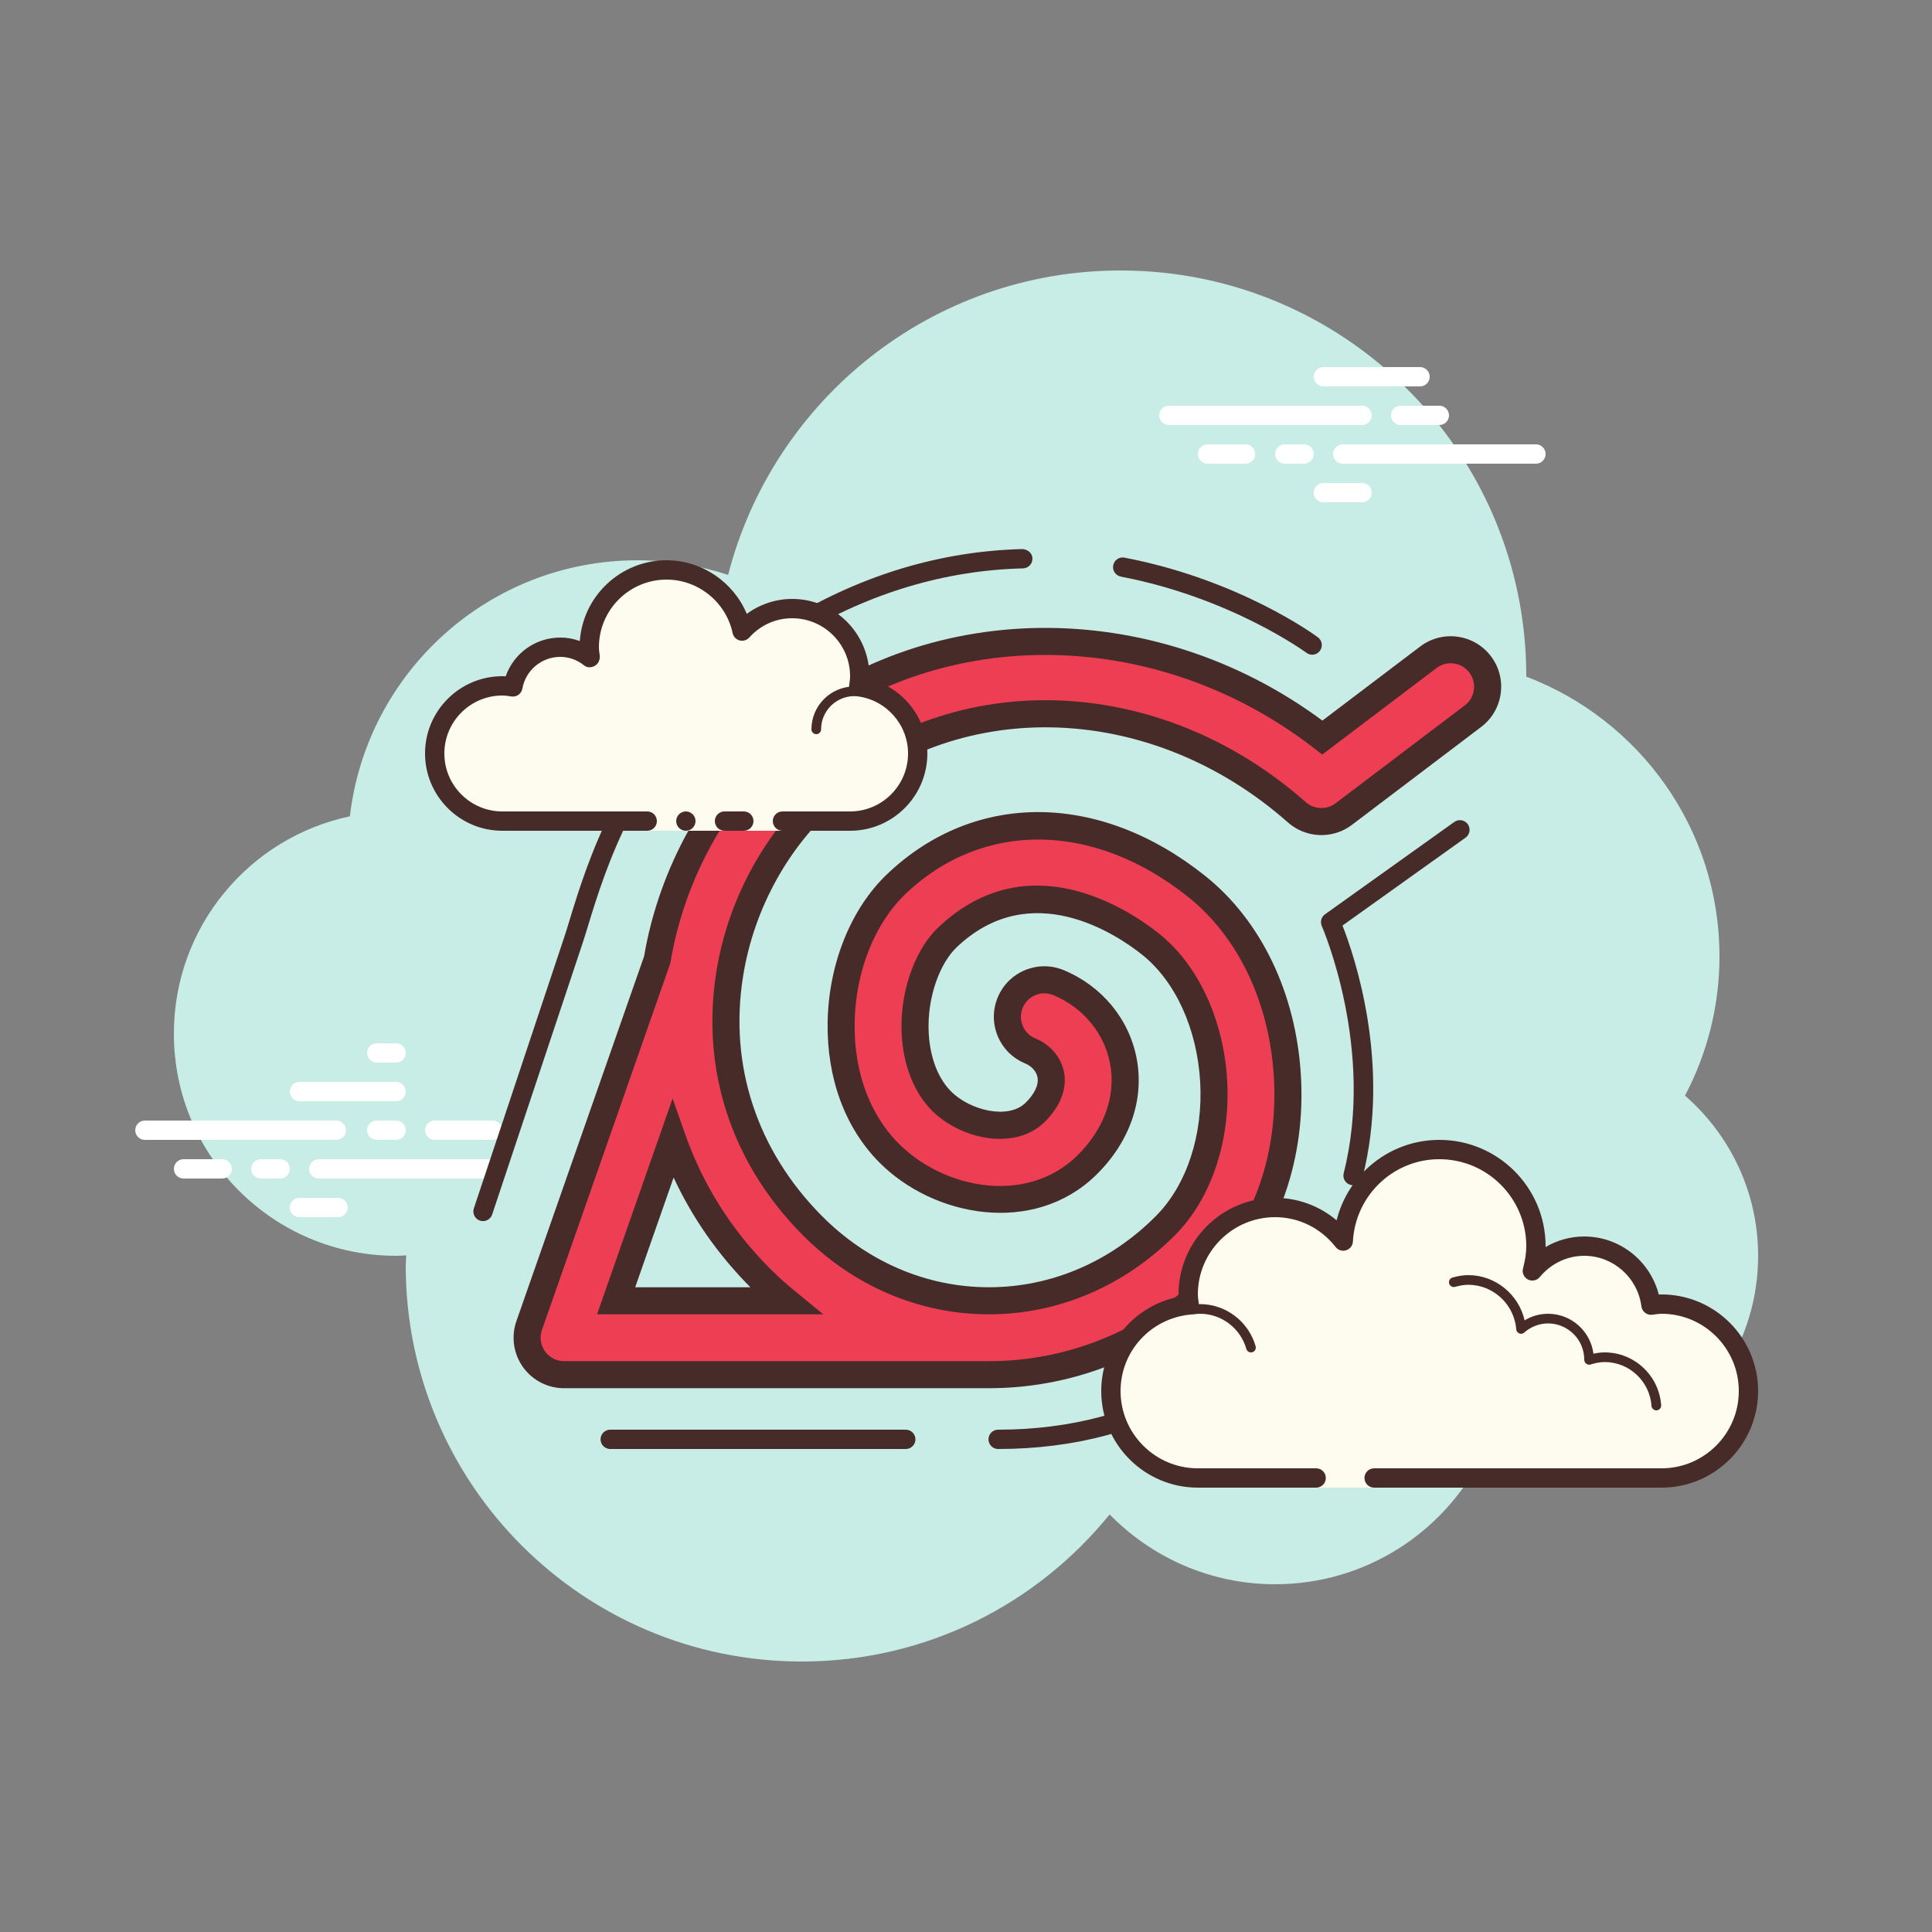 <svg xmlns="http://www.w3.org/2000/svg"  viewBox="0 0 100 100" width="500px" height="500px"><rect x="0" y="0" width="100" height="100" fill="#808080" stroke="none"/><path fill="#c7ede6" d="M87.215,56.71C88.35,54.555,89,52.105,89,49.5c0-6.621-4.159-12.257-10.001-14.478 C78.999,35.015,79,35.008,79,35c0-11.598-9.402-21-21-21c-9.784,0-17.981,6.701-20.313,15.757C36.211,29.272,34.638,29,33,29 c-7.692,0-14.023,5.793-14.89,13.252C12.906,43.353,9,47.969,9,53.5C9,59.851,14.149,65,20.5,65c0.177,0,0.352-0.012,0.526-0.022 C21.022,65.153,21,65.324,21,65.5C21,76.822,30.178,86,41.5,86c6.437,0,12.175-2.972,15.934-7.614C59.612,80.611,62.64,82,66,82 c4.65,0,8.674-2.65,10.666-6.518C77.718,75.817,78.837,76,80,76c6.075,0,11-4.925,11-11C91,61.689,89.53,58.727,87.215,56.71z"/><path fill="#fff" d="M17.405,59H7.5C7.224,59,7,58.776,7,58.5S7.224,58,7.5,58h9.905c0.276,0,0.5,0.224,0.5,0.5 S17.682,59,17.405,59z"/><path fill="#fff" d="M20.5,59h-1c-0.276,0-0.5-0.224-0.5-0.5s0.224-0.5,0.5-0.5h1c0.276,0,0.5,0.224,0.5,0.5 S20.777,59,20.5,59z"/><path fill="#fff" d="M25.491,61H16.5c-0.276,0-0.5-0.224-0.5-0.5s0.224-0.5,0.5-0.5h8.991c0.276,0,0.5,0.224,0.5,0.5 S25.767,61,25.491,61z"/><path fill="#fff" d="M14.5,61h-1c-0.276,0-0.5-0.224-0.5-0.5s0.224-0.5,0.5-0.5h1c0.276,0,0.5,0.224,0.5,0.5 S14.777,61,14.5,61z"/><path fill="#fff" d="M11.5,61h-2C9.224,61,9,60.776,9,60.5S9.224,60,9.5,60h2c0.276,0,0.5,0.224,0.5,0.5 S11.777,61,11.5,61z"/><path fill="#fff" d="M17.5,63h-2c-0.276,0-0.5-0.224-0.5-0.5s0.224-0.5,0.5-0.5h2c0.276,0,0.5,0.224,0.5,0.5 S17.776,63,17.5,63z"/><path fill="#fff" d="M20.5,54c-0.177,0-0.823,0-1,0c-0.276,0-0.5,0.224-0.5,0.5c0,0.276,0.224,0.5,0.5,0.5 c0.177,0,0.823,0,1,0c0.276,0,0.5-0.224,0.5-0.5C21,54.224,20.776,54,20.5,54z"/><path fill="#fff" d="M20.5,56c-0.177,0-4.823,0-5,0c-0.276,0-0.5,0.224-0.5,0.5c0,0.276,0.224,0.5,0.5,0.5 c0.177,0,4.823,0,5,0c0.276,0,0.5-0.224,0.5-0.5C21,56.224,20.776,56,20.5,56z"/><path fill="#fff" d="M25.5,58c-0.177,0-2.823,0-3,0c-0.276,0-0.5,0.224-0.5,0.5c0,0.276,0.224,0.5,0.5,0.5 c0.177,0,2.823,0,3,0c0.276,0,0.5-0.224,0.5-0.5C26,58.224,25.776,58,25.5,58z"/><g><path fill="#fff" d="M70.5,22h-10c-0.276,0-0.5-0.224-0.5-0.5s0.224-0.5,0.5-0.5h10c0.276,0,0.5,0.224,0.5,0.5 S70.776,22,70.5,22z"/><path fill="#fff" d="M74.5,22h-2c-0.276,0-0.5-0.224-0.5-0.5s0.224-0.5,0.5-0.5h2c0.276,0,0.5,0.224,0.5,0.5 S74.776,22,74.5,22z"/><path fill="#fff" d="M79.5,24h-10c-0.276,0-0.5-0.224-0.5-0.5s0.224-0.5,0.5-0.5h10c0.276,0,0.5,0.224,0.5,0.5 S79.777,24,79.5,24z"/><path fill="#fff" d="M67.5,24h-1c-0.276,0-0.5-0.224-0.5-0.5s0.224-0.5,0.5-0.5h1c0.276,0,0.5,0.224,0.5,0.5 S67.776,24,67.5,24z"/><path fill="#fff" d="M64.47,24H62.5c-0.276,0-0.5-0.224-0.5-0.5s0.224-0.5,0.5-0.5h1.97c0.276,0,0.5,0.224,0.5,0.5 S64.746,24,64.47,24z"/><path fill="#fff" d="M73.5,20h-5c-0.276,0-0.5-0.224-0.5-0.5s0.224-0.5,0.5-0.5h5c0.276,0,0.5,0.224,0.5,0.5 S73.777,20,73.5,20z"/><path fill="#fff" d="M70.5,26h-2c-0.276,0-0.5-0.224-0.5-0.5s0.224-0.5,0.5-0.5h2c0.276,0,0.5,0.224,0.5,0.5 S70.776,26,70.5,26z"/></g><g><path fill="#ee3e54" d="M76.612,34.389c-0.638-0.84-1.838-1.008-2.679-0.369l-5.486,4.156 c-8.521-6.602-20.333-6.675-28.074,0.028c-3.305,2.86-5.613,7.035-6.353,11.465l-6.629,18.94 c-0.205,0.585-0.113,1.233,0.245,1.739c0.359,0.505,0.94,0.806,1.56,0.806h21.99c4.436,0,8.654-1.793,11.876-5.047 c2.509-2.535,3.811-6.322,3.574-10.391c-0.238-4.058-1.949-7.642-4.696-9.835c-5.177-4.133-11.276-4.185-15.537-0.132 c-1.751,1.665-2.823,4.352-2.865,7.189c-0.041,2.692,0.835,5.082,2.465,6.729c2.58,2.607,7.302,3.499,10.219,0.672 c1.586-1.538,2.287-3.514,1.922-5.424c-0.345-1.81-1.6-3.326-3.358-4.055c-0.976-0.403-2.094,0.059-2.499,1.035 c-0.404,0.975,0.058,2.094,1.034,2.499c0.564,0.233,0.963,0.697,1.066,1.237c0.12,0.631-0.174,1.328-0.827,1.962 c-1.217,1.179-3.6,0.635-4.84-0.616c-0.889-0.897-1.384-2.348-1.359-3.98c0.027-1.777,0.685-3.533,1.676-4.476 c4.27-4.06,9.128-0.758,10.517,0.35c1.872,1.494,3.092,4.136,3.264,7.069c0.172,2.943-0.753,5.738-2.474,7.477 c-2.498,2.524-5.75,3.913-9.158,3.913c-3.408,0-6.66-1.389-9.158-3.913c-3.507-3.542-5.017-8.143-4.264-12.959 c0.008-0.044,0.017-0.089,0.022-0.134c0.592-3.576,2.442-6.936,5.091-9.229c6.783-5.875,16.982-5.473,24.253,0.952 c0.682,0.603,1.695,0.641,2.422,0.092l6.693-5.071C77.084,36.43,77.25,35.231,76.612,34.389z M39.309,66.107 c0.431,0.436,0.883,0.84,1.347,1.222H31.89l2.926-8.358C35.74,61.592,37.251,64.027,39.309,66.107z"/><path fill="#472b29" d="M51.185,71.854h-21.99c-0.845,0-1.641-0.411-2.13-1.101c-0.49-0.688-0.615-1.577-0.335-2.375 l6.609-18.884c0.778-4.569,3.172-8.874,6.576-11.819c7.815-6.769,19.732-6.9,28.532-0.377l5.063-3.836 c0.556-0.422,1.246-0.6,1.935-0.506c0.69,0.096,1.303,0.454,1.725,1.009l0.001,0.001c0.87,1.148,0.644,2.79-0.504,3.659 l-6.693,5.071c-0.989,0.751-2.379,0.696-3.308-0.125c-7.004-6.191-16.817-6.59-23.33-0.947c-2.522,2.184-4.293,5.396-4.859,8.813 c-0.001,0.024-0.012,0.088-0.024,0.149c-0.715,4.571,0.73,8.96,4.073,12.337c2.365,2.39,5.441,3.705,8.661,3.705 s6.296-1.315,8.661-3.705c1.583-1.6,2.433-4.195,2.272-6.943c-0.161-2.737-1.283-5.191-3.001-6.563 c-1.276-1.02-5.739-4.06-9.598-0.39c-0.849,0.807-1.435,2.406-1.459,3.979c-0.022,1.445,0.4,2.713,1.157,3.478 c0.987,0.995,2.96,1.472,3.855,0.605c0.472-0.458,0.701-0.941,0.627-1.328c-0.059-0.309-0.3-0.578-0.646-0.722 c-0.645-0.267-1.147-0.77-1.414-1.414s-0.266-1.354,0.001-1.999c0.55-1.329,2.082-1.965,3.413-1.413 c1.978,0.82,3.389,2.529,3.778,4.571c0.409,2.144-0.364,4.352-2.123,6.057c-3.216,3.116-8.39,2.161-11.204-0.683 c-1.765-1.781-2.712-4.35-2.668-7.231c0.045-3.021,1.198-5.894,3.083-7.686c4.528-4.309,10.989-4.274,16.456,0.092 c2.902,2.316,4.709,6.086,4.958,10.341c0.25,4.267-1.126,8.249-3.775,10.925C60.204,69.987,55.81,71.854,51.185,71.854z M54.101,33.899c-4.829,0-9.549,1.611-13.271,4.834c-3.175,2.748-5.406,6.776-6.121,11.051L34.68,49.9l-6.629,18.94 c-0.13,0.37-0.072,0.782,0.155,1.102c0.228,0.32,0.597,0.511,0.989,0.511h21.99c4.249,0,8.29-1.718,11.378-4.838 c2.37-2.395,3.599-5.987,3.373-9.858c-0.226-3.859-1.842-7.26-4.434-9.329c-4.887-3.901-10.625-3.969-14.618-0.172 c-1.618,1.539-2.608,4.041-2.648,6.693c-0.038,2.502,0.766,4.713,2.264,6.226c2.345,2.368,6.616,3.199,9.234,0.662 c1.414-1.371,2.041-3.117,1.722-4.79c-0.3-1.577-1.399-2.901-2.938-3.54c-0.617-0.256-1.328,0.04-1.584,0.656 c-0.124,0.3-0.124,0.629,0,0.928c0.124,0.299,0.356,0.532,0.655,0.656c0.782,0.323,1.338,0.979,1.485,1.753 c0.166,0.869-0.199,1.791-1.027,2.595c-1.519,1.475-4.328,0.885-5.824-0.625c-1.021-1.031-1.59-2.665-1.562-4.484 c0.029-1.955,0.773-3.907,1.894-4.973c4.679-4.449,9.936-0.888,11.436,0.311c2.024,1.615,3.342,4.447,3.525,7.575 c0.184,3.139-0.816,6.133-2.675,8.01c-2.63,2.657-6.059,4.121-9.656,4.121s-7.026-1.464-9.656-4.121 c-3.664-3.7-5.247-8.516-4.458-13.56l0.022-0.14c0.618-3.735,2.558-7.25,5.324-9.644c7.05-6.105,17.637-5.704,25.174,0.957 c0.431,0.381,1.077,0.405,1.536,0.058l6.692-5.07c0.533-0.403,0.638-1.165,0.234-1.698c-0.196-0.258-0.481-0.425-0.802-0.469 c-0.322-0.043-0.639,0.039-0.896,0.234l-5.915,4.48l-0.424-0.328C63.863,35.51,58.927,33.899,54.101,33.899z M42.612,68.029 H30.903l3.91-11.171l0.663,1.88c0.909,2.576,2.366,4.89,4.331,6.877c0.392,0.396,0.815,0.779,1.294,1.173L42.612,68.029z M32.877,66.629h5.964c-0.01-0.01-0.02-0.02-0.029-0.029l0,0c-1.659-1.677-2.981-3.572-3.946-5.652L32.877,66.629z"/><path fill="#472b29" d="M25,63.204c-0.052,0-0.105-0.008-0.158-0.025c-0.262-0.088-0.403-0.371-0.316-0.633l4.673-14.019 c0.089-0.268,0.185-0.582,0.293-0.936c0.908-2.968,2.6-8.492,7.913-13.08c0.208-0.18,0.525-0.158,0.705,0.052 c0.181,0.209,0.157,0.525-0.052,0.706c-5.095,4.398-6.731,9.743-7.61,12.615c-0.111,0.362-0.209,0.685-0.301,0.959l-4.673,14.019 C25.404,63.071,25.209,63.204,25,63.204z"/><path fill="#472b29" d="M41.146,32.932c-0.17,0-0.336-0.087-0.43-0.243c-0.142-0.237-0.064-0.544,0.172-0.686 c3.802-2.274,7.853-3.479,12.039-3.584c0.285,0.028,0.505,0.212,0.512,0.487c0.007,0.276-0.211,0.506-0.488,0.513 c-4.011,0.1-7.897,1.258-11.549,3.441C41.322,32.909,41.234,32.932,41.146,32.932z"/><path fill="#472b29" d="M67.917,33.888c-0.104,0-0.208-0.032-0.297-0.099c-0.038-0.028-3.897-2.851-9.603-3.943 c-0.271-0.052-0.449-0.314-0.397-0.585c0.052-0.272,0.315-0.452,0.585-0.397c5.941,1.139,9.847,4.002,10.01,4.123 c0.221,0.164,0.268,0.478,0.103,0.699C68.22,33.817,68.069,33.888,67.917,33.888z"/><path fill="#472b29" d="M46.883,75H31.585c-0.276,0-0.5-0.224-0.5-0.5s0.224-0.5,0.5-0.5h15.298c0.276,0,0.5,0.224,0.5,0.5 S47.159,75,46.883,75z"/><path fill="#472b29" d="M51.663,75c-0.276,0-0.5-0.224-0.5-0.5s0.224-0.5,0.5-0.5c7.507,0,13.46-3.637,16.763-10.24 c0.124-0.246,0.423-0.347,0.671-0.224c0.247,0.124,0.347,0.424,0.224,0.671C65.84,71.167,59.569,75,51.663,75z"/><g><path fill="#472b29" d="M70.035,61.347c-0.041,0-0.082-0.005-0.124-0.016c-0.268-0.067-0.43-0.34-0.362-0.607 c1.633-6.432-1.105-12.729-1.133-12.791c-0.096-0.217-0.027-0.472,0.167-0.61l6.692-4.78c0.224-0.159,0.537-0.107,0.697,0.116 c0.161,0.226,0.108,0.537-0.116,0.698l-6.369,4.549c0.592,1.501,2.537,7.139,1.032,13.064 C70.461,61.196,70.258,61.347,70.035,61.347z"/></g></g><g><path fill="#fdfcef" d="M40.5,42.5c0,0,1.567,0,3.5,0s3.5-1.567,3.5-3.5c0-1.781-1.335-3.234-3.055-3.455 C44.473,35.366,44.5,35.187,44.5,35c0-1.933-1.567-3.5-3.5-3.5c-1.032,0-1.95,0.455-2.59,1.165 c-0.384-1.808-1.987-3.165-3.91-3.165c-2.209,0-4,1.791-4,4c0,0.191,0.03,0.374,0.056,0.558C30.128,33.714,29.592,33.5,29,33.5 c-1.228,0-2.245,0.887-2.455,2.055C26.366,35.527,26.187,35.5,26,35.5c-1.933,0-3.5,1.567-3.5,3.5s1.567,3.5,3.5,3.5s7.5,0,7.5,0 V43h7V42.5z"/><path fill="#472b29" d="M42.25,38C42.112,38,42,37.888,42,37.75c0-1.223,0.995-2.218,2.218-2.218 c0.034,0.009,0.737-0.001,1.244,0.136c0.133,0.036,0.212,0.173,0.176,0.306c-0.036,0.134-0.173,0.213-0.306,0.176 c-0.444-0.12-1.1-0.12-1.113-0.118c-0.948,0-1.719,0.771-1.719,1.718C42.5,37.888,42.388,38,42.25,38z"/><circle cx="35.5" cy="42.5" r=".5" fill="#472b29"/><path fill="#472b29" d="M44,43h-3.5c-0.276,0-0.5-0.224-0.5-0.5s0.224-0.5,0.5-0.5H44c1.654,0,3-1.346,3-3 c0-1.496-1.125-2.768-2.618-2.959c-0.134-0.018-0.255-0.088-0.336-0.196s-0.115-0.244-0.094-0.377C43.975,35.314,44,35.16,44,35 c0-1.654-1.346-3-3-3c-0.85,0-1.638,0.355-2.219,1c-0.125,0.139-0.321,0.198-0.5,0.148c-0.182-0.049-0.321-0.195-0.36-0.379 C37.58,31.165,36.141,30,34.5,30c-1.93,0-3.5,1.57-3.5,3.5c0,0.143,0.021,0.28,0.041,0.418c0.029,0.203-0.063,0.438-0.242,0.54 c-0.179,0.102-0.396,0.118-0.556-0.01C29.878,34.155,29.449,34,29,34c-0.966,0-1.792,0.691-1.963,1.644 c-0.048,0.267-0.296,0.446-0.569,0.405C26.314,36.025,26.16,36,26,36c-1.654,0-3,1.346-3,3s1.346,3,3,3h7.5 c0.276,0,0.5,0.224,0.5,0.5S33.776,43,33.5,43H26c-2.206,0-4-1.794-4-4s1.794-4,4-4c0.059,0,0.116,0.002,0.174,0.006 C26.588,33.82,27.711,33,29,33c0.349,0,0.689,0.061,1.011,0.18C30.176,30.847,32.126,29,34.5,29c1.831,0,3.466,1.127,4.153,2.774 C39.333,31.276,40.155,31,41,31c2.206,0,4,1.794,4,4c0,0.048-0.001,0.095-0.004,0.142C46.739,35.59,48,37.169,48,39 C48,41.206,46.206,43,44,43z"/><path fill="#472b29" d="M38.5,42c-0.159,0-0.841,0-1,0c-0.276,0-0.5,0.224-0.5,0.5c0,0.276,0.224,0.5,0.5,0.5 c0.159,0,0.841,0,1,0c0.276,0,0.5-0.224,0.5-0.5C39,42.224,38.776,42,38.5,42z"/></g><g><path fill="#fdfcef" d="M68.125,76.5c0,0-3.64,0-6.125,0s-4.5-2.015-4.5-4.5c0-2.333,1.782-4.229,4.055-4.455 C61.533,67.364,61.5,67.187,61.5,67c0-2.485,2.015-4.5,4.5-4.5c1.438,0,2.703,0.686,3.527,1.736 C69.667,61.6,71.829,59.5,74.5,59.5c2.761,0,5,2.239,5,5c0,0.446-0.077,0.87-0.187,1.282c0.642-0.777,1.6-1.282,2.687-1.282 c1.781,0,3.234,1.335,3.455,3.055C85.636,67.533,85.813,67.5,86,67.5c2.485,0,4.5,2.015,4.5,4.5s-2.015,4.5-4.5,4.5s-9.5,0-9.5,0 h-5.375V77h-3V76.5z"/><path fill="#472b29" d="M74.5,59c3.033,0,5.5,2.467,5.5,5.5c0,0.016,0,0.031,0,0.047C80.602,64.192,81.29,64,82,64 c1.831,0,3.411,1.261,3.858,3.005C85.905,67.002,85.952,67,86,67c2.757,0,5,2.243,5,5c0,2.757-2.243,5-5,5H71.125 c-0.276,0-0.5-0.224-0.5-0.5c0-0.276,0.224-0.5,0.5-0.5H86c2.206,0,4-1.794,4-4c0-2.206-1.794-4-4-4 c-0.117,0-0.23,0.017-0.343,0.032l-0.141,0.019c-0.021,0.003-0.041,0.004-0.062,0.004c-0.246,0-0.462-0.185-0.495-0.437 C84.768,66.125,83.496,65,82,65c-0.885,0-1.723,0.401-2.301,1.1c-0.098,0.118-0.241,0.182-0.386,0.182 c-0.078,0-0.156-0.018-0.228-0.056c-0.209-0.107-0.314-0.346-0.254-0.573C78.946,65.218,79,64.852,79,64.5 c0-2.481-2.019-4.5-4.5-4.5c-2.381,0-4.347,1.872-4.474,4.263c-0.011,0.208-0.15,0.387-0.349,0.45 c-0.05,0.016-0.101,0.024-0.152,0.024c-0.15,0-0.296-0.069-0.392-0.192C68.362,63.563,67.221,63,66,63c-2.206,0-4,1.794-4,4 c0,0.117,0.017,0.23,0.032,0.343l0.019,0.141c0.016,0.134-0.022,0.268-0.106,0.373c-0.084,0.105-0.207,0.172-0.34,0.185 C59.549,68.247,58,69.949,58,72c0,2.206,1.794,4,4,4h6.125c0.276,0,0.5,0.224,0.5,0.5c0,0.276-0.224,0.5-0.5,0.5H62 c-2.757,0-5-2.243-5-5c0-2.397,1.689-4.413,4.003-4.877C61.001,67.082,61,67.041,61,67c0-2.757,2.243-5,5-5 c1.176,0,2.293,0.416,3.183,1.164C69.781,60.76,71.945,59,74.5,59L74.5,59z"/><path fill="#472b29" d="M76,66c1.403,0,2.609,0.999,2.913,2.341C79.28,68.119,79.699,68,80.125,68 c1.202,0,2.198,0.897,2.353,2.068C82.681,70.022,82.874,70,83.063,70c1.529,0,2.811,1.2,2.918,2.732 C85.99,72.87,85.886,72.99,85.749,73c-0.006,0-0.012,0-0.018,0c-0.13,0-0.24-0.101-0.249-0.232 c-0.089-1.271-1.151-2.268-2.419-2.268c-0.229,0-0.47,0.042-0.738,0.127c-0.022,0.007-0.045,0.01-0.067,0.01 c-0.055,0-0.11-0.02-0.156-0.054C82.038,70.537,82,70.455,82,70.375c0-1.034-0.841-1.875-1.875-1.875 c-0.447,0-0.885,0.168-1.231,0.473c-0.047,0.041-0.106,0.063-0.165,0.063c-0.032,0-0.063-0.006-0.093-0.019 c-0.088-0.035-0.148-0.117-0.155-0.212C78.377,67.512,77.288,66.5,76,66.5c-0.208,0-0.425,0.034-0.682,0.107 c-0.023,0.007-0.047,0.01-0.07,0.01c-0.109,0-0.207-0.073-0.239-0.182c-0.038-0.133,0.039-0.271,0.172-0.309 C75.483,66.04,75.744,66,76,66L76,66z"/><path fill="#472b29" d="M62.117,67.5c1.326,0,2.508,0.897,2.874,2.182c0.038,0.133-0.039,0.271-0.172,0.309 C64.795,69.997,64.772,70,64.75,70c-0.109,0-0.209-0.072-0.24-0.182C64.205,68.748,63.221,68,62.117,68 c-0.117,0-0.23,0.014-0.342,0.029c-0.012,0.002-0.023,0.003-0.035,0.003c-0.121,0-0.229-0.092-0.246-0.217 c-0.019-0.137,0.077-0.263,0.214-0.281C61.842,67.516,61.978,67.5,62.117,67.5L62.117,67.5z"/></g></svg>